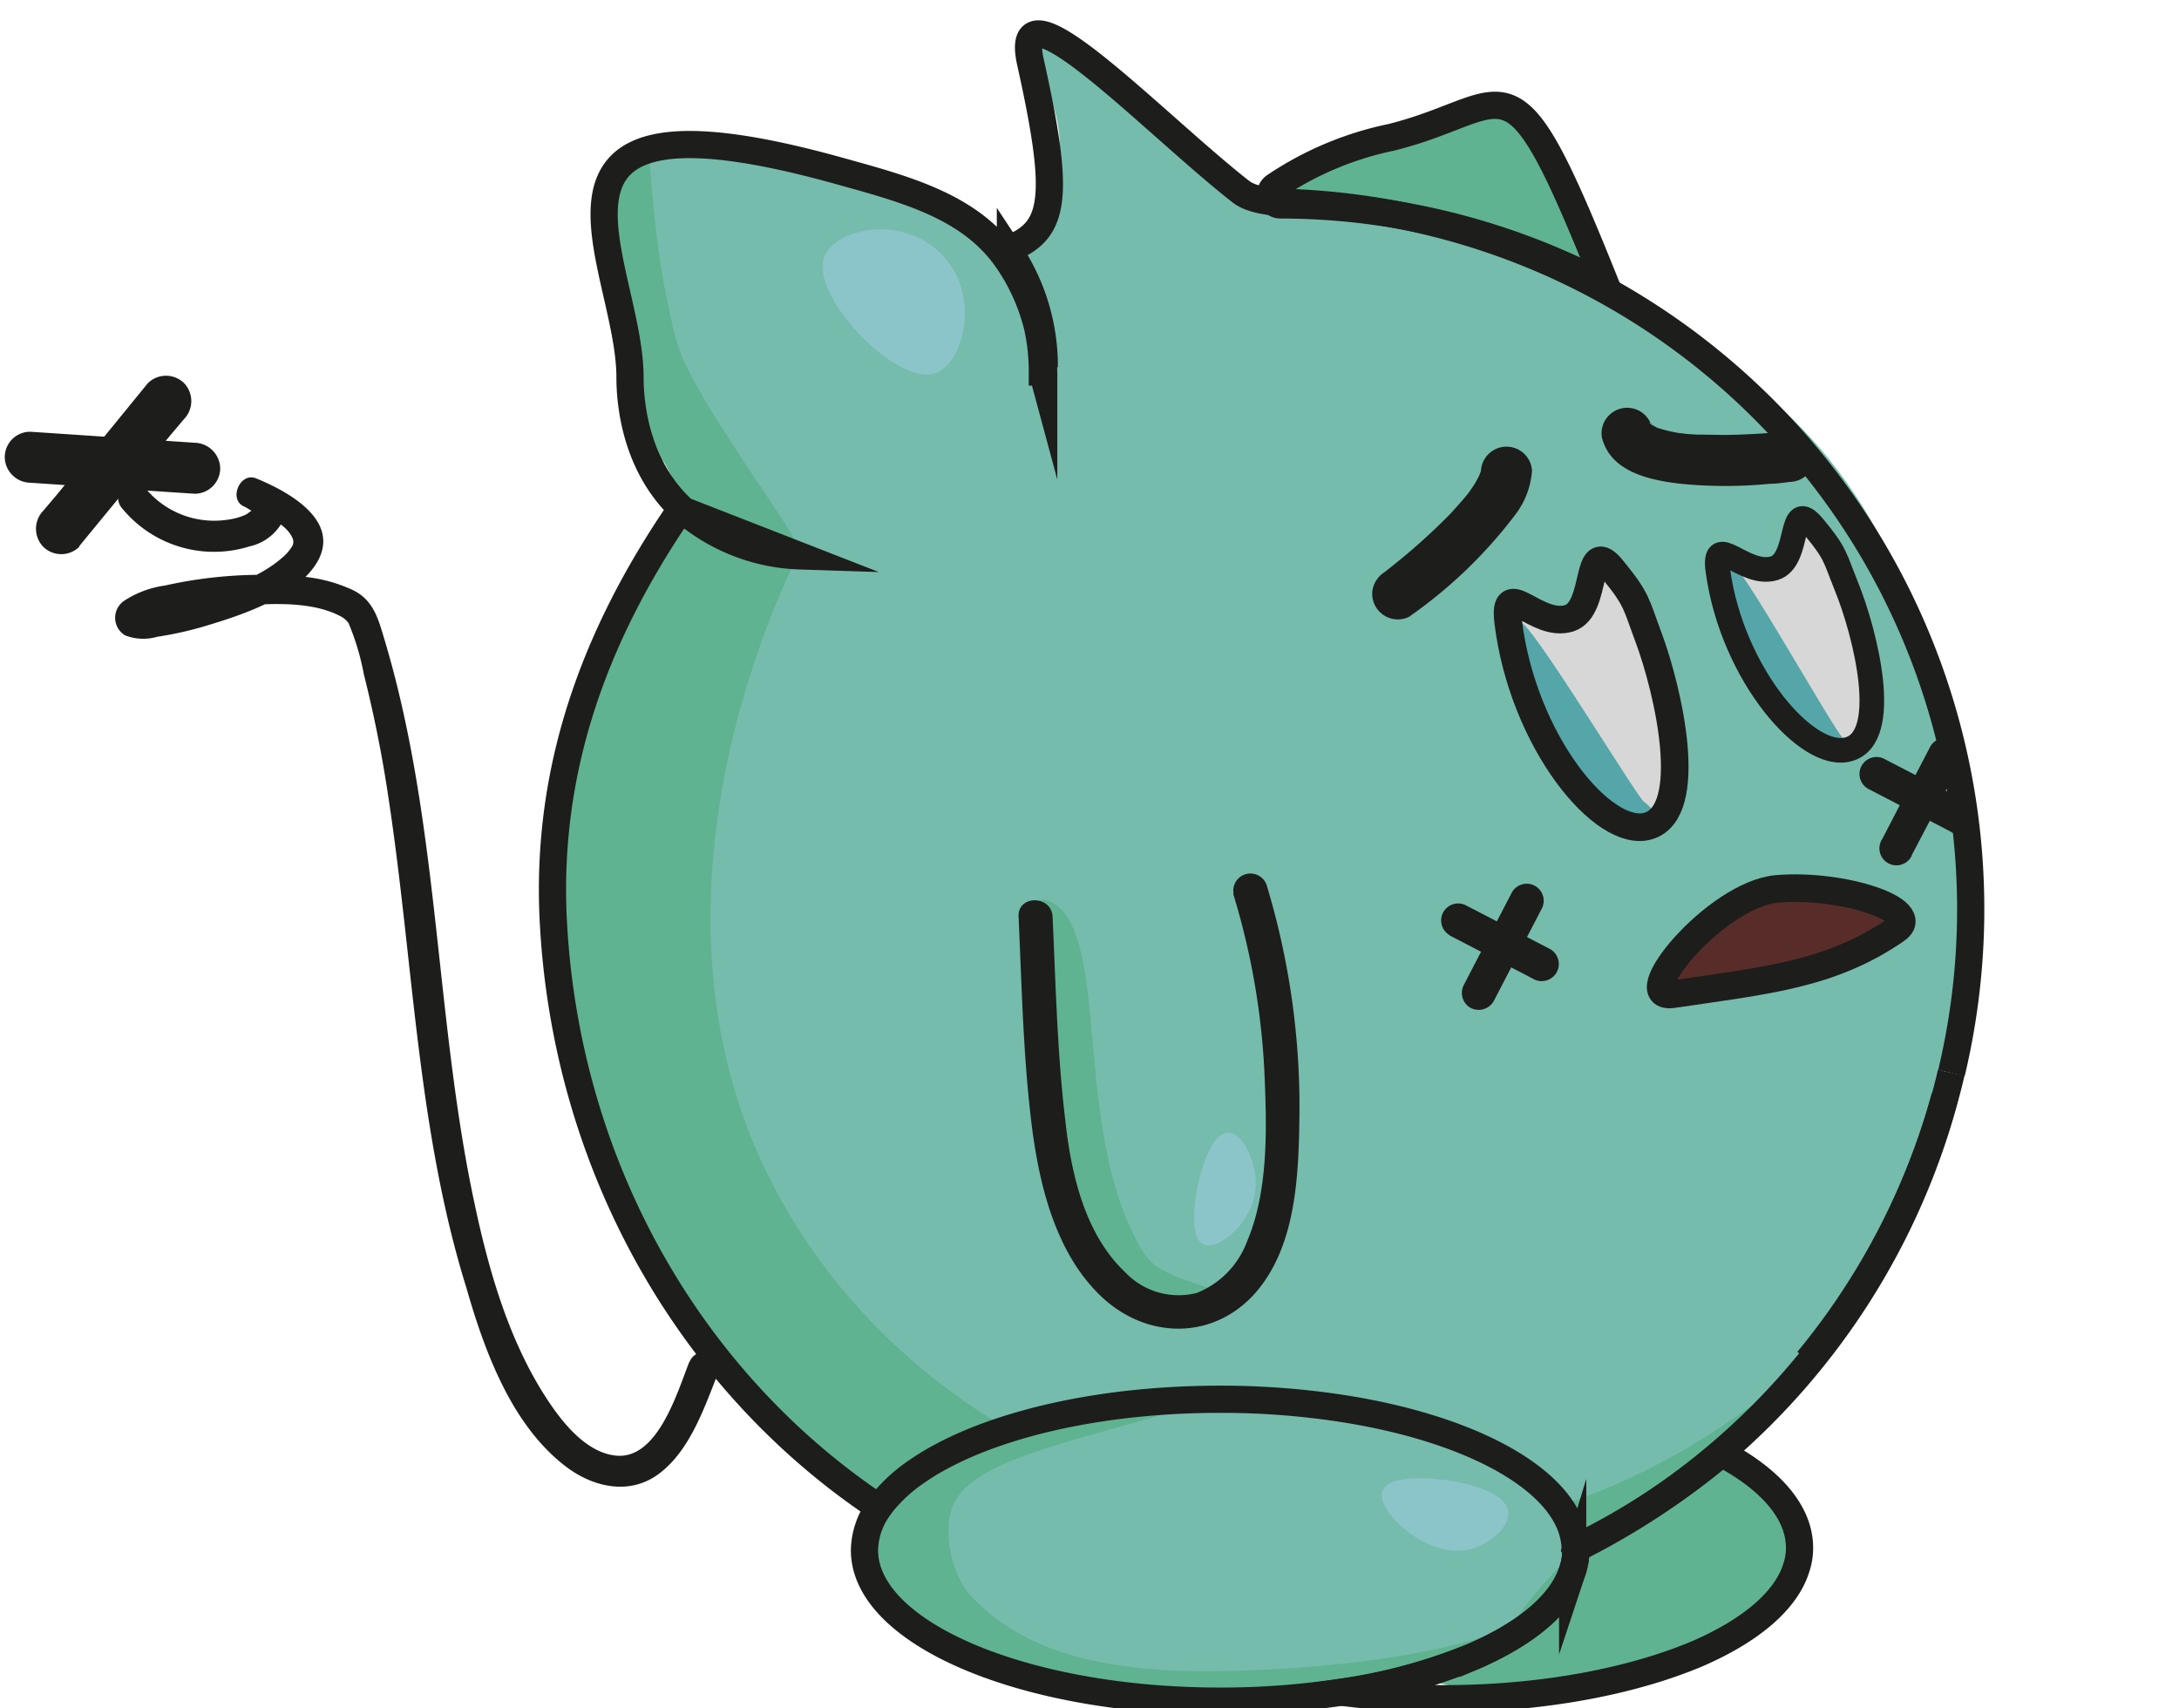 <svg xmlns="http://www.w3.org/2000/svg" viewBox="0 0 160.21 125.61"><defs><style>.cls-1{fill:#75bcad;stroke:#75bcad;}.cls-1,.cls-10,.cls-2,.cls-4,.cls-5,.cls-6,.cls-7,.cls-8,.cls-9{stroke-miterlimit:10;}.cls-1,.cls-2{stroke-width:0.75px;}.cls-2{fill:#5fb390;stroke:#5fb390;}.cls-3{fill:#1d1d1b;}.cls-4{fill:#8bc4c9;stroke:#8bc4c9;}.cls-4,.cls-5,.cls-6,.cls-7{stroke-width:0.75px;}.cls-5{fill:#d7d7d7;stroke:#d7d7d7;}.cls-6{fill:#582d29;stroke:#582d29;}.cls-7{fill:#54a6a8;stroke:#54a6a8;}.cls-10,.cls-8,.cls-9{fill:none;stroke:#1d1d1b;}.cls-8{stroke-width:2px;}.cls-9{stroke-width:2.03px;}.cls-10{stroke-width:1.81px;}</style></defs><g id="Capa_9" data-name="Capa 9"><path class="cls-1" d="M56.66,38.84A13.8,13.8,0,0,1,46.4,26.64c-.43-5.36-3.17-12,1.61-14.45,7.43-3.8,20.37,3.17,21.42,4,1.46,1.17,4.55,3.63,5,7.36C75.42,31,65.83,41,56.66,38.84Z"/><path class="cls-1" d="M75.78,3.52C89.85,25.35,40.15,23.88,40.43,66.16c.16,24.71,19.13,39.14,21.68,41,14.73,10.93,34.16,11.33,53,6.39,14-3.65,19.76-17.59,21.68-20.9a54.83,54.83,0,0,0,6.77-19.55,50.45,50.45,0,0,0-2.32-25.36c-.83-2.25-3.67-13.08-13.94-20.13-24.45-16.77-31-10.45-34.77-13C82.82,7.9,74,.67,75.78,3.52Z"/><path class="cls-2" d="M76.92,66.57c4.26,1.78,1.69,15.31,6,24.2C84.25,93.62,85,94,90.69,95.62c.74.21-2,.76-3.81.17-1.58-.49-4.8.46-9-12.7-1-3-2.89-12.77-1.18-14.16C77.25,68.45,76,66.19,76.92,66.57Z"/><path class="cls-2" d="M93.33,14.16c-.17-1.28,10.55-5.8,17.65-5.35,2.06.12,6.39,9.51,5.68,10.58s-4.49-1.83-13-3.58C96.78,14.38,93.44,15,93.33,14.16Z"/><path class="cls-2" d="M47.24,10.87c-.28-.16-6,8.59,2.68,24.36,2.15,3.9,7.84,5.31,8.16,4.82S50.56,29.4,49.43,25.32C47.49,18.35,47.49,11,47.24,10.87Z"/><path class="cls-2" d="M50.36,38.27C39,56.19,38.53,69.85,44.08,84.8c8.82,23.79,33.92,40,64.44,31.41,12.64-3.56,21.12-11.76,21.52-13.1.27-.9-8.83,7.93-22.73,9.63-16.23,2-40.14-5-50.8-25.4-11.51-22.08,2-47,2-47C54.5,39.74,51,37.21,50.36,38.27Z"/><path class="cls-1" d="M66.31,112.41c2.41-10.56,38.51-11,45.67-4.83,2.92,2.51,4.43,5.5,3.88,6.58-6.52,12.67-41.72,14.65-48.39,3.29A6.93,6.93,0,0,1,66.31,112.41Z"/><path class="cls-2" d="M112.2,118.68c-3.25,5-10.07,3.68-7.61,4.38,12,3.41,22.19.26,27.49-7.79.38-.57.86-2.87-3.62-6.79S113.23,117.1,112.2,118.68Z"/><path class="cls-2" d="M84.84,103.82c-3.41-.89-20.73,4.19-20.73,9.36,0,4.13,4.66,9,10.64,9.88,25.07,3.87,36.75-2.51,36.68-3,0-.28-5.67,2.84-21.29,3.2-10.83.24-16-2.26-19.36-6a8.39,8.39,0,0,1-1.35-5.71C70.08,107.52,76.2,106.32,84.84,103.82Z"/></g><g id="Capa_10" data-name="Capa 10"><path class="cls-3" d="M5.83,40.16,12.53,32l1-1.18a1.91,1.91,0,0,0,0-2.65,1.9,1.9,0,0,0-2.65,0l-6.7,8.21-1,1.18a1.91,1.91,0,0,0,0,2.65,1.89,1.89,0,0,0,2.65,0Z"/><path class="cls-3" d="M2.22,35.5l10.57.71,1.53.1a1.88,1.88,0,0,0,1.87-1.87,1.92,1.92,0,0,0-1.87-1.88L3.74,31.85l-1.52-.1A1.87,1.87,0,0,0,.35,33.62,1.91,1.91,0,0,0,2.22,35.5Z"/><path class="cls-3" d="M103.68,45.3a34.5,34.5,0,0,0,7.76-7.49,6,6,0,0,0,1.2-3.22,1.88,1.88,0,0,0-3.75,0s0,.2,0,.23.12-.57,0-.33c0,0,0,.09,0,.12-.06.24-.33.71,0,.12-.19.35-.36.71-.59,1.05l-.37.53.12-.16a1.71,1.71,0,0,0-.11.14l-.27.33c-.33.39-.67.76-1,1.13a46,46,0,0,1-4.21,3.8l-.73.58.17-.13-.08.06a2,2,0,0,0-.86,1.12,1.86,1.86,0,0,0,.19,1.44,1.88,1.88,0,0,0,2.56.68Z"/><path class="cls-3" d="M109.81,73.65l3.08-5.93.44-.85a1.25,1.25,0,1,0-2.16-1.26l-3.08,5.93-.44.85a1.27,1.27,0,0,0,.44,1.71,1.28,1.28,0,0,0,1.72-.45Z"/><path class="cls-3" d="M117.8,32.24c.66,2.51,3.61,3.09,5.81,3.34a33.51,33.51,0,0,0,6.49,0c.5,0,1-.08,1.49-.14a1.93,1.93,0,0,0,1.88-1.88c0-.91-.84-2-1.88-1.87-1.2.15-2.42.22-3.63.27s-2.14,0-3.2,0l-.76-.05-.39-.05-.17,0c-.24,0,.5.08.11,0a10.8,10.8,0,0,1-1.37-.3l-.36-.11-.13-.05c-.28-.09.35.18.17.07s-.36-.21-.53-.29.35.34.09.06l-.08-.07c-.18-.14.12-.15.14.2,0-.06-.1-.15-.13-.2s.16.46.07.11a1.88,1.88,0,0,0-3.62,1Z"/><path class="cls-3" d="M106.58,68.79l5.36,2.78.76.4A1.25,1.25,0,0,0,114,69.81L108.6,67l-.76-.39a1.25,1.25,0,1,0-1.26,2.16Z"/><path class="cls-3" d="M140.56,62.89,143.65,57l.44-.85a1.25,1.25,0,0,0-2.16-1.26l-3.09,5.94-.43.84a1.25,1.25,0,1,0,2.15,1.26Z"/><path class="cls-3" d="M137.34,58l5.36,2.78.76.4a1.25,1.25,0,0,0,1.26-2.16l-5.36-2.79-.76-.39A1.25,1.25,0,1,0,137.34,58Z"/><path class="cls-4" d="M61,18.93c-1.17,2.54,5.2,9.18,7.74,8.13,1.69-.69,3-5.34.19-8.13S61.74,17.28,61,18.93Z"/><path class="cls-4" d="M88.63,91.16c.77.38,3.28-1.49,3.33-4.07,0-1.63-.92-3.47-1.7-3.41C88.8,83.78,87.42,90.57,88.63,91.16Z"/><path class="cls-4" d="M102,109.77c-.41,1.1,3.31,4.82,6.38,3.68,1-.38,2.32-1.44,2.13-2.32C110,109.18,102.45,108.42,102,109.77Z"/><path class="cls-5" d="M121.17,60.13c3.23-.26.48-15.76-2.32-18.32-1.76-1.62-1.68,6.14-3,4.38-.8-1.09-2.71,0-5.16-1.8C110.28,44.06,116.26,60.52,121.17,60.13Z"/><path class="cls-5" d="M135.72,55.28c3-.24.45-14.51-2.14-16.87-1.62-1.48-1.54,5.66-2.73,4-.73-1-2.49,0-4.75-1.66C125.7,40.49,131.2,55.63,135.72,55.28Z"/><path class="cls-6" d="M124.24,72.19c3.09.78,9.29-2.32,13.93-3.67,3-.87-1.88-3.65-7.22-2.71S121.23,71.44,124.24,72.19Z"/><path class="cls-7" d="M127.14,42.29c3.55,11.77,5.48,12.31,7.61,12.67,1.78.3,2.42,1.17.49-.41C134.53,54,126.08,38.78,127.14,42.29Z"/><path class="cls-7" d="M111.53,46.52c3.54,11.77,6,11.21,7.61,12.66,1.29,1.17,3.35,1.53,1.42,0C119.85,58.55,110.47,43,111.53,46.52Z"/></g><g id="Capa_2" data-name="Capa 2"><path class="cls-3" d="M50.69,100.13c-.86,2.15-2.29,7.15-5.33,6.92-2.11-.16-3.83-2.22-4.92-3.83-3.28-4.83-4.81-10.87-5.92-16.53C32,73.62,32.14,60,28.3,47.14c-.48-1.6-.81-3-2.38-3.76a11.22,11.22,0,0,0-4-1,32.55,32.55,0,0,0-9.79.68,7.3,7.3,0,0,0-3,1.12,1.51,1.51,0,0,0,.06,2.54,3.66,3.66,0,0,0,2.36.11A26.14,26.14,0,0,0,15.22,46c2.68-.81,6.25-2,7.92-4.38,2.19-3.2-1.85-5.44-4.31-6.44-1.18-.49-2.06,1.56-.88,2.07.18.07.66.41.76.42s-.08-.19,0-.19c-.16,0,.44-.14-.06,0-.2.06-.42.3-.63.39a4.84,4.84,0,0,1-1.29.35,6.55,6.55,0,0,1-6.14-2.44C9.63,34.67,8,36.29,9,37.41a8.74,8.74,0,0,0,9.35,2.77,3.64,3.64,0,0,0,2.57-2.13c.35-1.3-.68-2.27-1.77-2.74l-.88,2.07c1.05.43,2.77,1.07,3.25,2.22a.69.69,0,0,1,0,.5,3.24,3.24,0,0,1-.7.85c-1.78,1.6-4.42,2.41-6.68,3a21.81,21.81,0,0,1-3.09.68,4.38,4.38,0,0,0-.86,0s.23,0,.4.21-.06,1,0,1.07-.09,0,.19-.12.14-.07.35-.14a10.64,10.64,0,0,1,1.65-.46,30.71,30.71,0,0,1,4.15-.59c2.48-.19,5.78-.49,8.07.7a1.65,1.65,0,0,1,.63.53,18.42,18.42,0,0,1,1.12,3.75,93.14,93.14,0,0,1,1.83,9.21c1.82,12,2.1,24.31,5.71,35.91C35.65,99.46,37.69,105,41.81,108c2,1.43,4.58,1.93,6.65.37,2.34-1.76,3.37-5,4.42-7.6.54-1.35-1.65-1.94-2.19-.6Z"/><g id="Capa_1" data-name="Capa 1"><path class="cls-8" d="M94.18,15.07A51.46,51.46,0,0,1,118.09,21c-7.23-18.07-6.71-13.17-15.8-10.9a24.06,24.06,0,0,0-8.57,3.61A.75.75,0,0,0,94.18,15.07Z"/><path class="cls-9" d="M121.2,46.85c1.49,4,3.48,12.82,0,13.89-3.29,1-9.23-6.22-10.31-15-.42-3.42,2.09.5,4.5-.28,2.15-.7,1.1-6.23,3.23-3.51C120.4,44.13,120.29,44.43,121.2,46.85Z"/><path class="cls-10" d="M135.75,43.1c1.41,3.48,3.32,11.14.16,12-3,.86-8.54-5.47-9.6-13.11-.42-3,1.92.46,4.13-.2,2-.59,1-5.4,2.95-3C135,40.73,134.9,41,135.75,43.1Z"/><path class="cls-9" d="M139.41,68.37c2.06-1.41-3.92-3.42-8.78-3-4.51.42-10.94,8.25-7.61,7.74C129.83,72.1,134.57,71.7,139.41,68.37Z"/><path class="cls-8" d="M74.1,18.33C77.61,17,78,14.62,75.76,4.55c-1.45-6.63,9,4.47,15.48,9.55,1.2.93,4,.81,4,.81a52,52,0,0,1,48.24,64"/><path class="cls-8" d="M132.92,100.05A52.08,52.08,0,0,0,143,80.64"/><path class="cls-8" d="M143.46,78.89c-.13.59-.28,1.17-.44,1.75a52.13,52.13,0,0,1-27.17,33.26"/><path class="cls-8" d="M64.66,110.89c-14-9.3-23.2-25.37-24-43.61-.43-10.38,2.73-20.12,9.39-29.82l.21.08,8.56,3.34a13.79,13.79,0,0,1-8.56-3.34c-3.3-3-3.94-7.33-3.94-9.81,0-8.4-9.83-22.14,15.21-15.21,5,1.39,9.78,2.61,12.53,6.58a14.83,14.83,0,0,1,2.08,4.4,15.17,15.17,0,0,1,.6,4.23l-.1-.37A15.3,15.3,0,0,0,74,18.73l.29-.11A15.1,15.1,0,0,1,76.78,27"/></g><g id="Capa_4" data-name="Capa 4"><path class="cls-8" d="M115.86,114a4.53,4.53,0,0,1-.23,1.45c-.75,2.46-3.4,4.66-7.3,6.35a40.25,40.25,0,0,1-9.64,2.63,59.1,59.1,0,0,1-9,.67c-14.43,0-26.13-5-26.13-11.1a5.46,5.46,0,0,1,1.06-3.13c.1-.14.2-.29.32-.43a11.65,11.65,0,0,1,2.54-2.28,17,17,0,0,1,1.64-1c4.78-2.6,12.22-4.26,20.57-4.26a58.65,58.65,0,0,1,7.53.47c10.62,1.35,18.39,5.5,18.59,10.43a.22.22,0,0,1,0,.08A.49.49,0,0,1,115.86,114Z"/><path class="cls-8" d="M132.31,113.82a4.53,4.53,0,0,1-.23,1.45c-.75,2.46-3.4,4.66-7.3,6.35-4.74,2-11.32,3.3-18.6,3.3a58,58,0,0,1-7.49-.47,40.25,40.25,0,0,0,9.64-2.63c3.9-1.69,6.55-3.89,7.3-6.35a4.53,4.53,0,0,0,.23-1.45,1.34,1.34,0,0,0,0-.2,52.07,52.07,0,0,0,10.72-6.94C130.16,108.78,132.31,111.2,132.31,113.82Z"/><path class="cls-3" d="M90.67,65.73a53.48,53.48,0,0,1,2.29,13c.18,4,.34,8.79-1.27,12.56A6.52,6.52,0,0,1,88,95.08a5.4,5.4,0,0,1-5.26-1.51c-3-2.82-4-7.33-4.42-11.23-.59-4.94-.7-10-.93-14.93-.08-1.6-2.58-1.61-2.5,0,.24,5.19.34,10.45,1,15.6.58,4.39,1.82,9.35,5.22,12.46,3.22,2.94,7.9,3.09,11-.18,3.2-3.44,3.37-8.79,3.43-13.23a56.24,56.24,0,0,0-2.42-17,1.26,1.26,0,0,0-2.42.67Z"/></g></g></svg>
